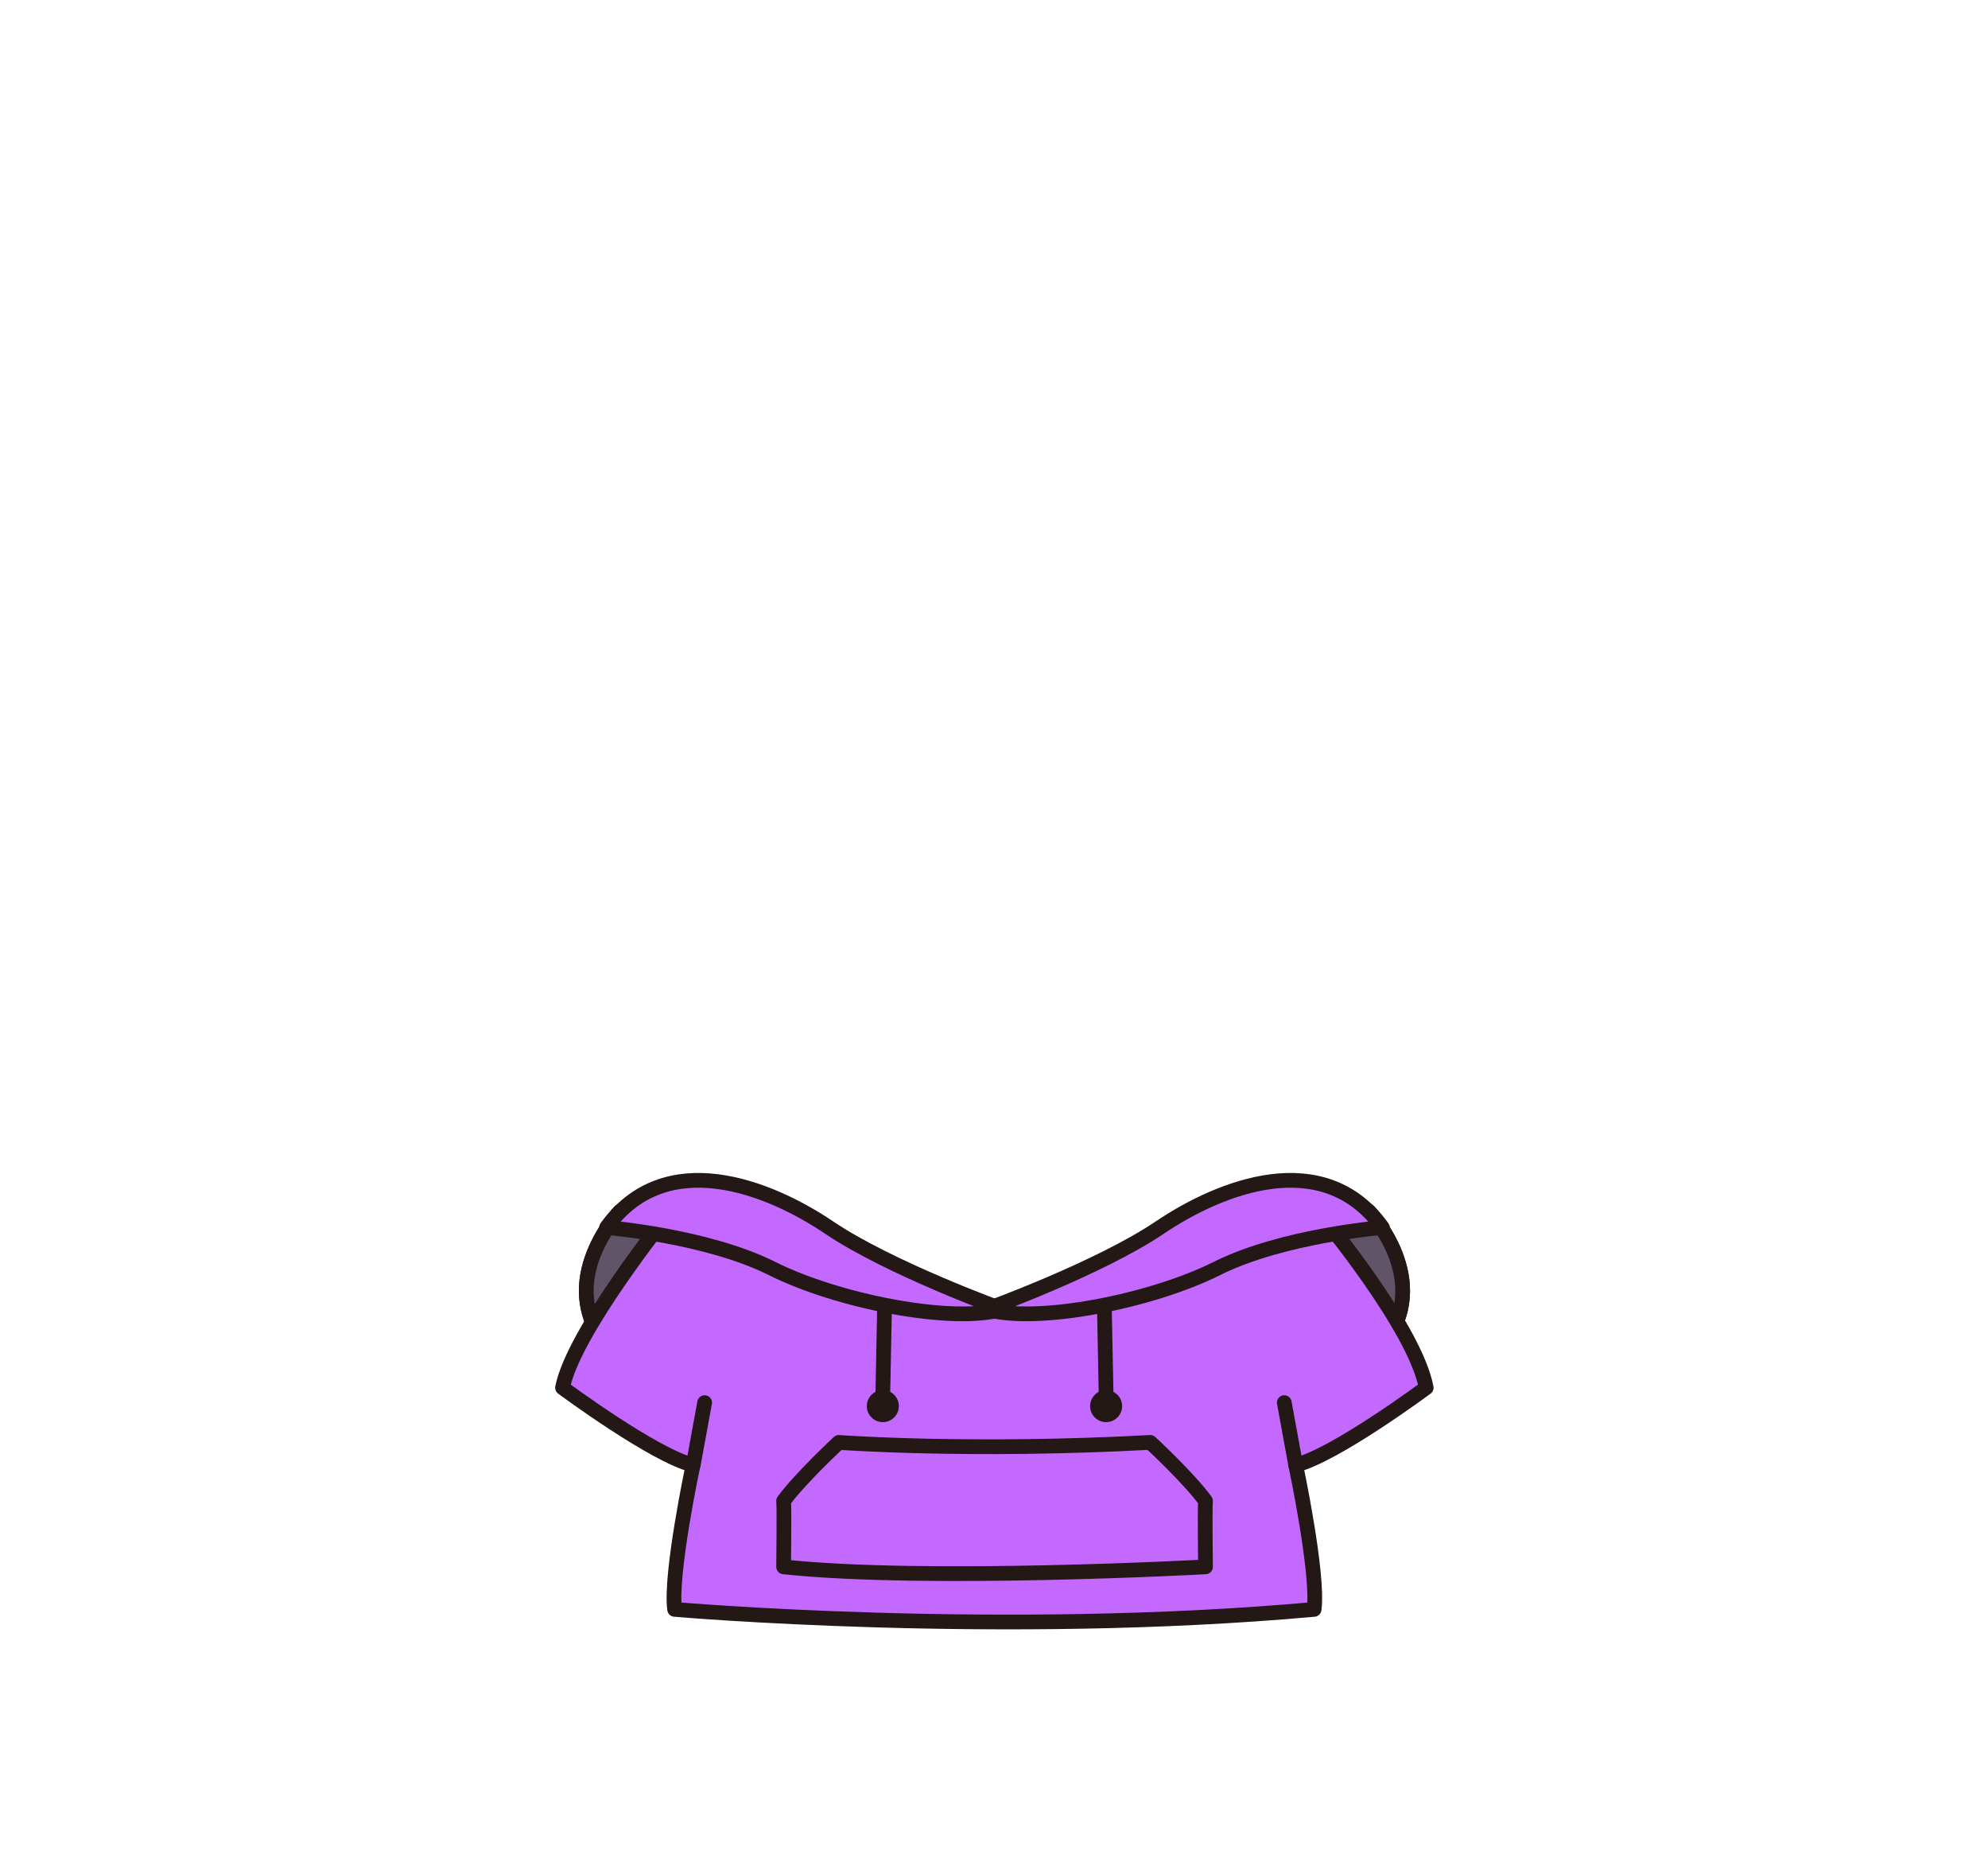 <?xml version="1.0" encoding="utf-8"?>
<!-- Generator: Adobe Illustrator 27.7.0, SVG Export Plug-In . SVG Version: 6.00 Build 0)  -->
<svg version="1.1" id="레이어_1" xmlns="http://www.w3.org/2000/svg" xmlns:xlink="http://www.w3.org/1999/xlink" x="0px"
	 y="0px" viewBox="0 0 1080 1013.3" style="enable-background:new 0 0 1080 1013.3;" xml:space="preserve">
<style type="text/css">
	.st0{fill:#DDDCDB;stroke:#231815;stroke-width:8;stroke-linecap:round;stroke-linejoin:round;stroke-miterlimit:10;}
	.st1{fill:#5F5468;stroke:#231815;stroke-width:8;stroke-linecap:round;stroke-linejoin:round;stroke-miterlimit:10;}
	.st2{fill:#C469FF;stroke:#231815;stroke-width:8;stroke-linecap:round;stroke-linejoin:round;stroke-miterlimit:10;}
	.st3{fill:none;stroke:#231815;stroke-width:8;stroke-linecap:round;stroke-linejoin:round;stroke-miterlimit:10;}
	.st4{fill:#231815;}
</style>
<g id="레이어드">
	<g id="후드티">
		<path class="st0" d="M743.7,658c0,0,35.8,37.7,7.3,72.7c-28.4,35-47.5-36.1-47.1-43.3S717.1,651.7,743.7,658z"/>
		<path class="st0" d="M336.8,658c0,0-35.8,37.7-7.3,72.7c28.4,35,47.5-36.1,47.1-43.3S363.4,651.7,336.8,658z"/>
		<path class="st1" d="M743.7,658c0,0,35.8,37.7,7.3,72.7c-28.4,35-47.5-36.1-47.1-43.3S717.1,651.7,743.7,658z"/>
		<path class="st1" d="M336.8,658c0,0-35.8,37.7-7.3,72.7c28.4,35,47.5-36.1,47.1-43.3S363.4,651.7,336.8,658z"/>
		<path class="st2" d="M713.9,874.1c2.6-19.2-10-78.4-10-78.4c21.3-5.2,70.9-42,70.9-42c-6.2-32.7-56.7-93.2-56.7-93.2l-89.3,25.8
			L555,709.4h-29.6l-73.8-23.1l-89.3-25.8c0,0-50.8,63.1-56.7,93.2c0,0,49.6,36.8,70.9,42c0,0-12.6,59.3-10,78.4
			C366.6,874.1,543.3,889.5,713.9,874.1z"/>
		<line class="st3" x1="480.7" y1="701.6" x2="479.6" y2="757.3"/>
		<circle class="st4" cx="479.6" cy="763.7" r="8.7"/>
		<line class="st3" x1="376.6" y1="795.7" x2="382.8" y2="761.8"/>
		<path class="st2" d="M544.6,711.1c0,0-61.3-22.2-94.2-44.4s-88.9-44.4-120.9,0c0,0,54.2,4.4,89.8,22.2
			C454.8,706.7,517,719.1,544.6,711.1z"/>
		<path class="st3" d="M425.7,851c0,0,0.4-32.2,0-35.8c9.1-12.4,30-31.8,30-31.8s71.1,5.3,169.2,0c0,0,20.9,19.3,30,31.8
			c-0.4,3.6,0,35.8,0,35.8S503.6,859.3,425.7,851z"/>
		<line class="st3" x1="599.8" y1="701.6" x2="600.9" y2="757.3"/>
		<circle class="st4" cx="600.9" cy="763.7" r="8.7"/>
		<line class="st3" x1="703.9" y1="795.7" x2="697.7" y2="761.8"/>
		<path class="st2" d="M535.9,711.1c0,0,61.3-22.2,94.2-44.4s88.9-44.4,120.9,0c0,0-54.2,4.4-89.8,22.2
			C625.7,706.7,563.5,719.1,535.9,711.1z"/>
	</g>
</g>
</svg>
